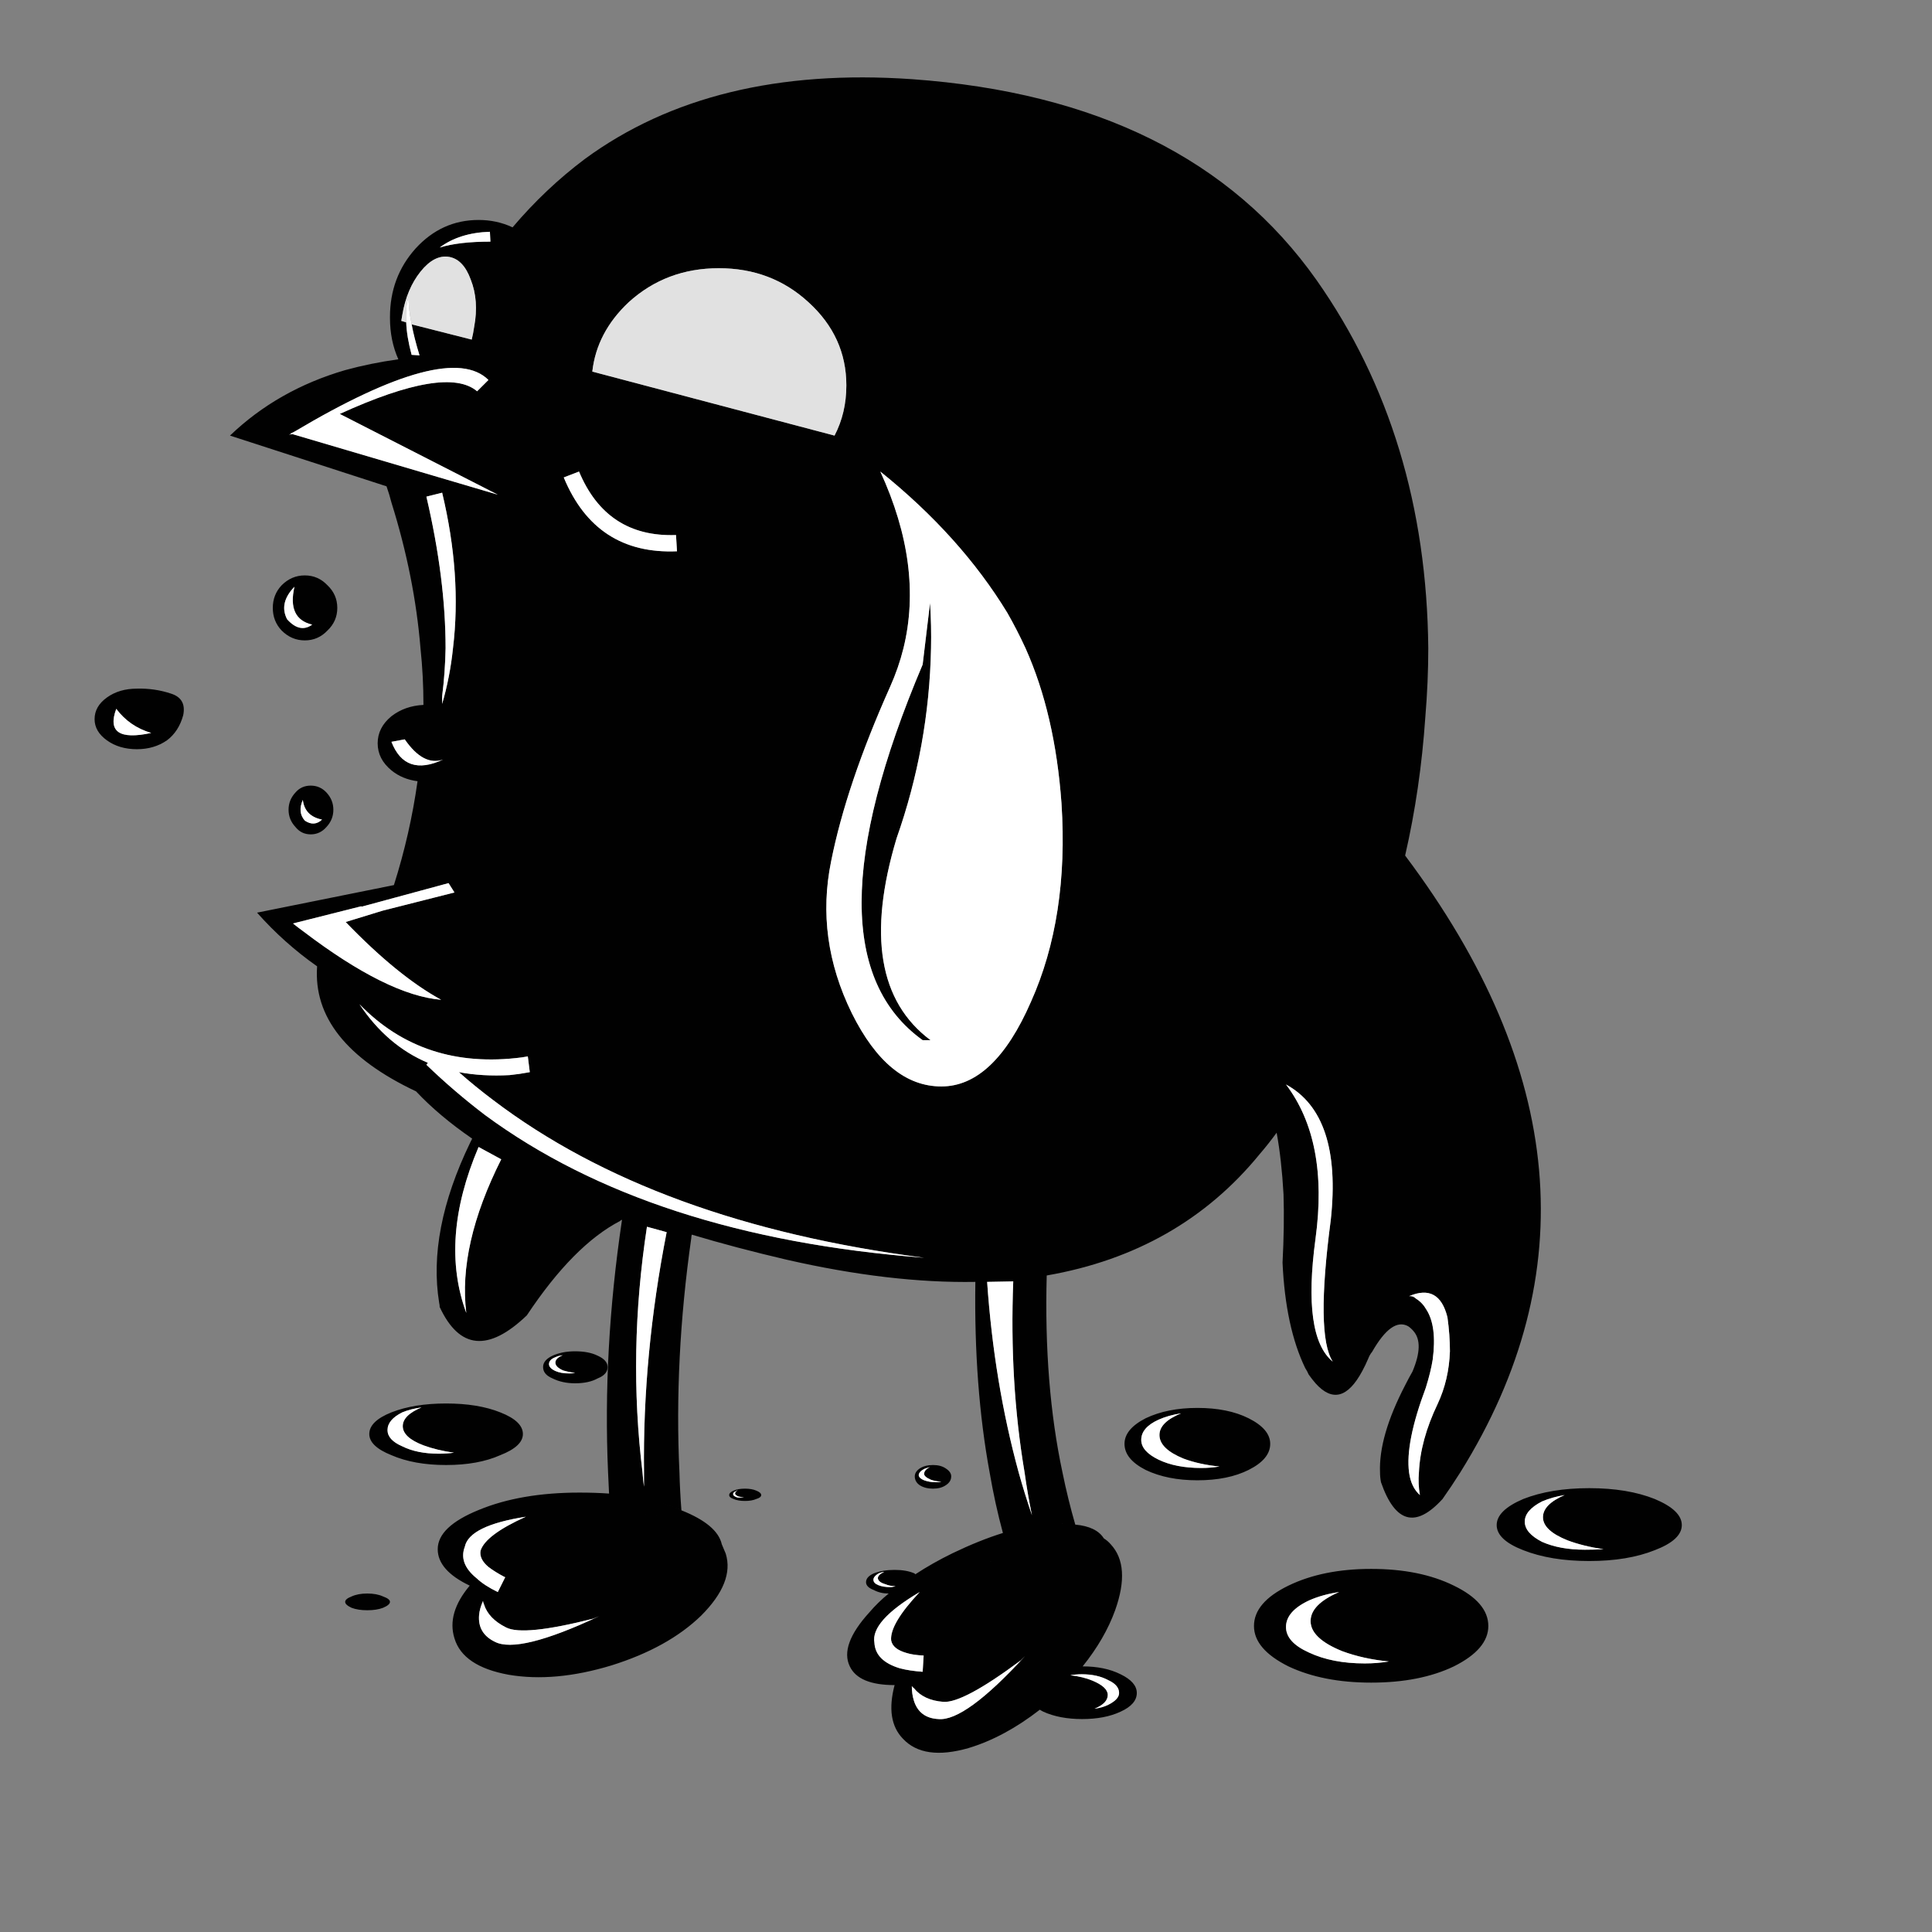 <?xml version="1.0" encoding="utf-8"?>
<!-- Generator: Adobe Illustrator 16.0.0, SVG Export Plug-In . SVG Version: 6.00 Build 0)  -->
<!DOCTYPE svg PUBLIC "-//W3C//DTD SVG 1.1//EN" "http://www.w3.org/Graphics/SVG/1.1/DTD/svg11.dtd">
<svg version="1.1" id="Layer_1" xmlns="http://www.w3.org/2000/svg" xmlns:xlink="http://www.w3.org/1999/xlink" x="0px" y="0px"
	 width="300px" height="300px" viewBox="0 0 300 300" enable-background="new 0 0 300 300" xml:space="preserve">
<rect x="0" y="0" width="300" height="300" fill="#808080" stroke="none"/>
<g>
	<path fill-rule="evenodd" clip-rule="evenodd" fill="#010101" d="M94.574,231.922c4.229,0.357,7.924,1.197,11.084,2.523
		c0.051,0.051,0.102,0.076,0.152,0.076c3.721,1.479,5.81,3.235,6.27,5.275c0.203,0.509,0.408,0.993,0.611,1.451
		c0.918,2.956-0.357,6.168-3.823,9.634c-3.415,3.312-8.052,5.886-13.913,7.721c-5.86,1.782-11.186,2.268-15.978,1.452
		c-4.739-0.867-7.543-2.753-8.409-5.657c-0.815-2.6-0.025-5.326,2.37-8.181c-3.312-1.579-4.969-3.465-4.969-5.655
		c0-2.346,2.141-4.384,6.422-6.116c4.331-1.784,9.53-2.676,15.595-2.676C91.617,231.77,93.146,231.82,94.574,231.922
		c-0.051-1.07-0.102-2.166-0.154-3.287c-0.56-12.64,0.154-25.661,2.141-39.064v-0.152c-0.102,0-0.178,0.051-0.23,0.152
		c-4.841,2.498-9.683,7.391-14.525,14.679c-5.962,5.708-10.473,5.273-13.53-1.301c0-0.203-0.025-0.407-0.076-0.61
		c-1.223-7.441,0.382-15.749,4.815-24.923c0.103-0.203,0.205-0.407,0.306-0.61c-3.415-2.345-6.319-4.791-8.715-7.339
		c-10.804-5.098-15.925-11.569-15.365-19.417c-3.415-2.396-6.523-5.174-9.326-8.333l21.251-4.281
		c1.683-5.301,2.906-10.677,3.67-16.13c-1.58-0.204-2.931-0.765-4.052-1.683c-1.426-1.172-2.14-2.574-2.14-4.204
		c0-1.631,0.714-3.033,2.14-4.205c1.377-1.07,3.033-1.656,4.969-1.757c0-2.956-0.152-5.887-0.458-8.791
		c-0.611-7.442-2.114-14.985-4.511-22.629c-0.203-0.815-0.458-1.656-0.764-2.522L35.71,67.639
		c4.943-4.739,10.905-8.128,17.889-10.167c2.598-0.714,5.351-1.275,8.255-1.683c-0.866-1.937-1.299-4.076-1.299-6.422
		c0-0.051,0-0.102,0-0.152c0-4.128,1.325-7.67,3.975-10.626c2.701-2.956,5.964-4.434,9.786-4.434c1.886,0,3.643,0.382,5.275,1.146
		c3.415-4.026,7.159-7.567,11.237-10.625c13.199-9.683,30.12-13.812,50.761-12.384c28.643,2.038,49.587,12.435,62.839,31.19
		c11.365,16.155,17.149,35.216,17.354,57.183c0,3.465-0.153,7.032-0.46,10.703c-0.509,7.439-1.554,14.601-3.134,21.48
		c24.87,33.126,27.726,65.056,8.563,95.787c-0.868,1.376-1.785,2.753-2.754,4.128c-4.179,4.587-7.363,3.721-9.556-2.6
		c-0.102-0.509-0.152-1.019-0.152-1.528c-0.152-3.72,1.146-8.23,3.898-13.531c0.357-0.713,0.739-1.427,1.146-2.141
		c1.224-2.904,1.274-4.994,0.154-6.269c-0.256-0.306-0.536-0.56-0.842-0.764c-1.682-0.917-3.542,0.407-5.58,3.975
		c-0.256,0.306-0.458,0.663-0.612,1.07c-0.306,0.714-0.61,1.352-0.917,1.911c-2.242,4.179-4.663,4.816-7.262,1.911
		c-0.357-0.407-0.714-0.866-1.071-1.375c-0.152-0.357-0.331-0.688-0.534-0.994c-2.04-4.23-3.212-9.684-3.518-16.36
		c0.204-3.873,0.255-7.415,0.153-10.626c-0.204-3.618-0.562-6.803-1.07-9.556c-0.815,1.121-1.681,2.217-2.6,3.287
		c-8.308,10.193-19.34,16.487-33.101,18.882c-0.306,11.314,0.51,21.508,2.446,30.579c0.56,2.753,1.223,5.454,1.987,8.104
		c2.191,0.202,3.67,0.916,4.435,2.139c0.407,0.256,0.765,0.562,1.07,0.919c2.089,2.241,2.318,5.655,0.687,10.242
		c-1.068,2.956-2.752,5.862-5.045,8.716c2.293,0,4.255,0.407,5.888,1.223c1.681,0.816,2.521,1.784,2.521,2.905
		c0,1.172-0.841,2.142-2.521,2.905c-1.633,0.765-3.62,1.147-5.964,1.147s-4.356-0.383-6.039-1.147
		c-0.203-0.103-0.383-0.204-0.535-0.306c-3.67,2.854-7.365,4.841-11.085,5.962c-4.637,1.326-8.026,0.842-10.168-1.451
		c-1.835-1.886-2.268-4.665-1.299-8.333c-3.721,0-6.039-0.969-6.956-2.905c-1.07-2.192-0.052-4.995,3.058-8.409
		c0.866-1.019,1.859-1.987,2.98-2.904c-0.866,0-1.631-0.18-2.293-0.536c-0.815-0.306-1.224-0.714-1.224-1.223
		c0-0.561,0.408-1.02,1.224-1.377c0.918-0.356,1.988-0.534,3.211-0.534s2.243,0.178,3.059,0.534
		c0.102,0.053,0.151,0.104,0.151,0.154c1.785-1.173,3.722-2.269,5.811-3.288c2.753-1.324,5.351-2.37,7.798-3.134
		c-0.815-3.008-1.504-6.142-2.064-9.403c-1.631-8.868-2.37-18.704-2.216-29.509v-0.076c-8.818,0.152-18.577-0.994-29.28-3.439
		c-5.25-1.223-10.168-2.523-14.755-3.898c-0.051,0.203-0.076,0.382-0.076,0.534c-1.784,12.537-2.395,24.667-1.835,36.389
		c0.051,1.988,0.154,3.95,0.306,5.887c-0.051,0-0.102-0.025-0.152-0.076C102.498,233.119,98.803,232.279,94.574,231.922z
		 M131.42,59.842c0-5.045-1.962-9.353-5.886-12.92c-3.822-3.516-8.46-5.275-13.914-5.275c-5.453,0-10.116,1.759-13.989,5.275
		c-3.313,3.109-5.199,6.703-5.657,10.779l37.611,9.938C130.81,65.294,131.42,62.695,131.42,59.842z M76.073,35.99
		c-3.16,0.102-5.759,0.917-7.797,2.446c1.987-0.612,4.612-0.917,7.875-0.917L76.073,35.99z M63.077,50.056
		c0.052,1.478,0.332,3.159,0.842,5.045l1.223,0.078c-0.562-1.835-0.969-3.44-1.223-4.817l9.326,2.37
		c0.152-0.61,0.281-1.273,0.382-1.987c0.509-2.701,0.332-5.146-0.535-7.338c-0.764-2.09-1.886-3.262-3.364-3.517
		c-1.529-0.254-3.007,0.51-4.435,2.294c-1.426,1.783-2.37,4.025-2.828,6.726c-0.051,0.357-0.102,0.663-0.154,0.918L63.077,50.056z
		 M75.844,59.001c-4.128-4.128-14.168-1.453-30.12,8.027l-0.612,0.305l0.078,0.078c-0.154,0-0.255,0.025-0.306,0.076l0.535-0.076
		l31.879,9.402L52.756,64.275c11.06-5.045,18.169-6.217,21.329-3.517L75.844,59.001z M66.212,77.118
		c1.987,8.511,2.98,16.36,2.98,23.546c-0.051,2.547-0.229,5.02-0.535,7.415v1.223c0.815-2.802,1.377-5.683,1.682-8.637
		c0.918-7.594,0.356-15.646-1.682-24.159L66.212,77.118z M87.54,74.137c3.313,8.001,9.173,11.824,17.583,11.467l-0.152-2.522
		c-7.186,0.254-12.206-3.032-15.059-9.862L87.54,74.137z M60.783,115.189c1.428,3.668,4.103,4.587,8.027,2.751
		c-2.038,0.714-4.025-0.331-5.962-3.134L60.783,115.189z M69.652,137.129l-13.532,3.67v-0.078l-10.626,2.676
		c0.511,0.408,1.045,0.816,1.606,1.225c8.714,6.625,15.849,10.166,21.405,10.625c-4.485-2.446-9.429-6.473-14.831-12.078
		c0.306-0.102,2.217-0.688,5.733-1.759l11.161-2.828L69.652,137.129z M159.247,100.665c-0.866-1.886-1.81-3.721-2.828-5.505
		c-4.842-7.951-11.416-15.264-19.724-21.939c4.485,9.784,5.683,18.933,3.592,27.445c-0.509,2.038-1.197,4.025-2.063,5.962
		c-4.535,10.142-7.594,19.188-9.173,27.138c-1.631,8.002-0.562,15.851,3.21,23.546c3.771,7.594,8.409,11.391,13.914,11.391
		c5.453,0,10.09-4.384,13.913-13.149c3.924-8.766,5.505-19.035,4.74-30.807C164.165,115.52,162.305,107.492,159.247,100.665z
		 M144.569,100.665c-0.204,10.141-1.988,19.977-5.351,29.507c-4.485,14.933-2.729,25.38,5.273,31.344h-1.223
		c-12.64-9.072-12.64-28.516,0-58.33l1.146-9.556C144.569,95.975,144.62,98.319,144.569,100.665z M142.811,228.023
		c0.561-0.356,1.249-0.536,2.063-0.536c0.815,0,1.479,0.18,1.989,0.536c0.56,0.357,0.841,0.765,0.841,1.223
		c0,0.561-0.281,1.021-0.841,1.377c-0.511,0.356-1.174,0.534-1.989,0.534c-0.814,0-1.503-0.178-2.063-0.534
		c-0.509-0.356-0.764-0.816-0.764-1.377C142.047,228.788,142.302,228.381,142.811,228.023z M180.04,222.824
		c0-1.324,1.121-2.445,3.363-3.363c-1.324,0.204-2.496,0.536-3.516,0.994c-1.784,0.815-2.676,1.86-2.676,3.134
		c0,1.172,0.892,2.192,2.676,3.059c1.784,0.865,4,1.3,6.649,1.3c0.97,0,1.912-0.077,2.83-0.229
		c-2.091-0.205-3.951-0.612-5.581-1.223C181.289,225.475,180.04,224.252,180.04,222.824z M142.658,229.094
		c0.051,0.305,0.33,0.561,0.841,0.765c0.561,0.203,1.172,0.305,1.835,0.305c0.305,0,0.586-0.025,0.841-0.076
		c-0.612-0.051-1.146-0.152-1.605-0.306c-0.713-0.305-1.07-0.611-1.07-0.917c0-0.407,0.307-0.765,0.917-1.07
		c-0.356,0.102-0.663,0.204-0.917,0.306C142.938,228.406,142.658,228.737,142.658,229.094z M177.9,220.226
		c2.242-1.069,4.918-1.605,8.026-1.605c3.159,0,5.81,0.536,7.951,1.605c2.241,1.121,3.362,2.447,3.362,3.976
		c0,1.58-1.121,2.93-3.362,4.051c-2.142,1.07-4.792,1.606-7.951,1.606c-3.108,0-5.784-0.536-8.026-1.606
		c-2.192-1.121-3.288-2.471-3.288-4.051C174.612,222.673,175.708,221.347,177.9,220.226z M103.517,191.329l-3.058-0.84
		c-1.987,12.995-2.217,25.711-0.688,38.146c0.052,0.764,0.128,1.503,0.23,2.217c0-0.714,0-1.453,0-2.217
		C99.849,216.506,101.021,204.07,103.517,191.329z M159.095,228.635c-1.581-9.377-2.167-19.265-1.759-29.661l-4.053,0.076
		c0.714,10.396,2.345,20.259,4.894,29.585c0.611,2.191,1.3,4.408,2.064,6.651C159.781,233.043,159.399,230.826,159.095,228.635z
		 M82.266,166.484l-0.306-2.447c-0.357,0.053-0.663,0.104-0.918,0.154c-10.192,1.324-18.601-1.428-25.227-8.257
		c2.854,4.28,6.396,7.313,10.626,9.097l-0.229,0.307c2.853,2.752,5.886,5.351,9.096,7.797
		c17.074,12.588,39.803,19.978,68.191,22.169c-27.877-3.617-50.174-11.772-66.891-24.463c-1.835-1.375-3.619-2.827-5.351-4.356
		c2.446,0.458,5.071,0.61,7.873,0.458C80.15,166.841,81.195,166.688,82.266,166.484z M87.387,210.441
		c-0.458,0.051-0.84,0.151-1.146,0.306c-0.663,0.254-0.995,0.61-0.995,1.069c0,0.407,0.332,0.765,0.995,1.07
		c0.561,0.255,1.273,0.382,2.141,0.382c0.304,0,0.61-0.025,0.917-0.076c-0.713-0.102-1.324-0.229-1.835-0.382
		c-0.815-0.356-1.223-0.765-1.223-1.223C86.241,211.129,86.623,210.747,87.387,210.441z M77.832,180.015l-3.516-1.911
		c-4.078,9.581-4.714,18.17-1.911,25.764C71.538,196.884,73.346,188.935,77.832,180.015z M84.33,212.276
		c0-0.714,0.483-1.301,1.453-1.759c1.02-0.459,2.192-0.688,3.516-0.688c1.427,0,2.6,0.229,3.516,0.688
		c1.02,0.458,1.529,1.045,1.529,1.759c0,0.764-0.509,1.35-1.529,1.757c-0.917,0.511-2.089,0.765-3.516,0.765
		c-1.324,0-2.497-0.254-3.516-0.765C84.813,213.626,84.33,213.04,84.33,212.276z M62.466,224.584
		c1.529,0.764,3.415,1.146,5.657,1.146c0.815,0,1.605-0.051,2.37-0.154c-1.785-0.254-3.364-0.636-4.741-1.146
		c-2.14-0.815-3.21-1.808-3.21-2.98c0-1.121,0.969-2.09,2.906-2.905c-1.121,0.152-2.116,0.407-2.981,0.765
		c-1.529,0.765-2.293,1.681-2.293,2.752C60.173,223.08,60.937,223.921,62.466,224.584z M69.27,217.932
		c3.312,0,6.116,0.46,8.409,1.377c2.344,0.917,3.516,2.038,3.516,3.364c0,1.273-1.172,2.369-3.516,3.286
		c-2.293,1.02-5.098,1.528-8.409,1.528c-3.313,0-6.141-0.509-8.487-1.528c-2.293-0.917-3.44-2.013-3.44-3.286
		c0-1.326,1.146-2.447,3.44-3.364C63.129,218.392,65.957,217.932,69.27,217.932z M113.227,232.152c0-0.256,0.229-0.485,0.687-0.688
		c0.46-0.205,1.045-0.307,1.759-0.307s1.299,0.102,1.759,0.307c0.509,0.203,0.765,0.433,0.765,0.688c0,0.254-0.255,0.458-0.765,0.61
		c-0.46,0.204-1.045,0.306-1.759,0.306s-1.299-0.102-1.759-0.306C113.455,232.61,113.227,232.406,113.227,232.152z M114.144,231.616
		c-0.205,0.102-0.306,0.229-0.306,0.382c0,0.154,0.102,0.281,0.306,0.383c0.255,0.153,0.56,0.204,0.917,0.153
		c0.154,0,0.306,0,0.46,0c-0.306-0.052-0.587-0.103-0.842-0.153c-0.357-0.152-0.535-0.307-0.535-0.459
		c0-0.204,0.152-0.382,0.458-0.534C114.45,231.438,114.296,231.515,114.144,231.616z M75.844,243.313
		c3.21-2.599,7.313-4.688,12.308-6.27c5.86-1.833,11.186-2.344,15.978-1.528c3.924,0.714,6.574,2.141,7.951,4.282
		c-1.376-2.142-4.027-3.568-7.951-4.282c-4.792-0.815-10.117-0.305-15.978,1.528C83.157,238.625,79.054,240.714,75.844,243.313z
		 M92.126,251.34c-7.236,1.835-11.746,2.293-13.531,1.375c-1.835-0.917-2.981-2.114-3.44-3.593
		c-0.102-0.204-0.152-0.382-0.152-0.534c-0.357,0.815-0.561,1.555-0.612,2.216c-0.152,1.886,0.663,3.263,2.445,4.129
		c2.447,1.274,7.849-0.051,16.208-3.975L92.126,251.34z M78.29,244.842c-0.968-0.511-1.783-1.02-2.446-1.529
		c-0.969-0.814-1.376-1.657-1.223-2.522c0.509-1.631,2.854-3.39,7.033-5.275c-5.86,0.918-9.021,2.473-9.479,4.664
		c-0.662,1.732-0.051,3.362,1.835,4.892c0.815,0.765,1.911,1.479,3.288,2.141l1.147-2.293
		C78.393,244.867,78.341,244.842,78.29,244.842z M72.938,246.217c0.357-0.356,0.714-0.739,1.071-1.146
		C73.652,245.478,73.295,245.86,72.938,246.217z M155.73,238.038c2.6-0.765,5.07-1.223,7.415-1.377
		c1.427-0.102,2.701-0.076,3.822,0.078c-1.121-0.154-2.396-0.18-3.822-0.078C160.801,236.815,158.33,237.273,155.73,238.038z
		 M158.482,257.838c-5.964,4.433-9.964,6.574-12.002,6.422c-2.039-0.154-3.568-0.868-4.586-2.142
		c-0.104-0.051-0.205-0.152-0.307-0.306c0,0.815,0.102,1.554,0.307,2.217c0.56,1.835,1.833,2.803,3.822,2.906
		c2.751,0.253,7.235-3.008,13.454-9.786L158.482,257.838z M167.962,259.978c-0.612,0-1.197,0.052-1.759,0.153
		c1.326,0.152,2.473,0.434,3.44,0.841c1.579,0.663,2.369,1.402,2.369,2.217c0,0.866-0.687,1.58-2.063,2.14
		c0.815-0.102,1.529-0.304,2.142-0.61c1.119-0.562,1.681-1.172,1.681-1.835c0-0.815-0.562-1.479-1.681-1.987
		C170.969,260.283,169.593,259.978,167.962,259.978z M140.823,256.691c1.732-3.466,4.332-6.83,7.797-10.092
		c4.485-4.127,9.047-6.881,13.685-8.256c3.924-1.07,6.956-0.893,9.098,0.534c-2.142-1.427-5.174-1.604-9.098-0.534
		c-4.638,1.375-9.199,4.129-13.685,8.256C145.155,249.861,142.556,253.226,140.823,256.691z M138.224,246.447
		c0.256,0,0.535-0.051,0.841-0.152c-0.61,0-1.146-0.104-1.604-0.307c-0.714-0.204-1.097-0.511-1.147-0.918
		c0-0.356,0.332-0.687,0.995-0.993c-0.409,0.051-0.739,0.152-0.995,0.307c-0.458,0.305-0.688,0.61-0.688,0.916
		c0,0.357,0.255,0.638,0.764,0.841C136.898,246.346,137.511,246.447,138.224,246.447z M143.423,257.073
		c-1.07-0.051-1.938-0.18-2.6-0.382c-1.478-0.408-2.293-1.071-2.447-1.987c-0.152-1.684,1.326-4.18,4.435-7.493
		c-5.096,3.008-7.441,5.633-7.032,7.875c0.102,1.886,1.426,3.21,3.975,3.975c0.968,0.255,2.142,0.433,3.517,0.534L143.423,257.073z
		 M138.912,261.66c0.152-0.612,0.332-1.248,0.535-1.911c0.102-0.256,0.204-0.484,0.306-0.688c-0.102,0.204-0.204,0.433-0.306,0.688
		C139.244,260.412,139.064,261.048,138.912,261.66z M256.946,232.763c2.802,1.172,4.204,2.523,4.204,4.053
		c0,1.528-1.402,2.827-4.204,3.898c-2.805,1.121-6.193,1.681-10.168,1.681s-7.39-0.56-10.244-1.681
		c-2.752-1.071-4.129-2.37-4.129-3.898c0-1.529,1.377-2.881,4.129-4.053c2.854-1.121,6.27-1.682,10.244-1.682
		S254.142,231.642,256.946,232.763z M199.688,168.396c4.433,5.86,5.962,13.837,4.587,23.927
		c-1.377,10.143-0.485,16.514,2.675,19.111c-1.784-2.752-1.886-10.09-0.306-22.016C207.815,178.562,205.497,171.555,199.688,168.396
		z M219.869,201.649c0.662,0.408,1.197,0.968,1.605,1.682c1.121,1.733,1.452,4.333,0.993,7.798
		c-0.203,1.274-0.561,2.727-1.069,4.357c-2.142,5.708-3.007,10.09-2.6,13.148c0.203,1.528,0.765,2.7,1.682,3.518
		c-0.203-1.173-0.256-2.346-0.152-3.518c0.152-3.363,1.121-6.906,2.903-10.625c1.173-2.498,1.81-5.225,1.911-8.181
		c0-1.682-0.127-3.44-0.382-5.275c-0.866-3.517-2.854-4.612-5.962-3.286C219.206,201.217,219.563,201.344,219.869,201.649z
		 M242.955,232.152c-1.273,0.203-2.445,0.534-3.516,0.992c-1.784,0.919-2.676,1.962-2.676,3.135c0,1.172,0.892,2.217,2.676,3.135
		c1.835,0.815,4.051,1.224,6.65,1.224c1.02,0,1.987-0.025,2.905-0.076c-2.091-0.307-3.951-0.765-5.581-1.377
		c-2.549-1.02-3.822-2.218-3.822-3.593C239.592,234.267,240.713,233.119,242.955,232.152z M225.755,258.755
		c-3.516,1.683-7.797,2.522-12.844,2.522c-4.994,0-9.274-0.84-12.842-2.522c-3.568-1.783-5.352-3.873-5.352-6.269
		c0-2.447,1.783-4.536,5.352-6.27c3.567-1.731,7.848-2.598,12.842-2.598c5.047,0,9.328,0.866,12.844,2.598
		c3.567,1.733,5.352,3.822,5.352,6.27C231.106,254.882,229.322,256.972,225.755,258.755z M203.279,248.511
		c-2.395,1.121-3.592,2.498-3.592,4.128c0,1.58,1.197,2.905,3.592,3.977c2.396,1.121,5.275,1.681,8.64,1.681
		c1.324,0,2.572-0.102,3.746-0.306c-2.65-0.254-5.072-0.79-7.263-1.605c-3.263-1.324-4.893-2.88-4.893-4.663
		c0-1.733,1.478-3.236,4.433-4.511C206.211,247.467,204.656,247.899,203.279,248.511z M45.724,91.108
		c-1.63,1.681-2.013,3.363-1.147,5.045c1.326,1.478,2.625,1.757,3.898,0.84C45.876,96.382,44.959,94.42,45.724,91.108z
		 M47.329,99.44c-1.375,0-2.574-0.509-3.592-1.529c-0.918-0.968-1.377-2.14-1.377-3.516c0-1.375,0.458-2.547,1.377-3.517
		c1.018-1.02,2.217-1.529,3.592-1.529c1.376,0,2.549,0.509,3.516,1.529c1.02,0.969,1.529,2.141,1.529,3.517
		c0,1.376-0.509,2.548-1.529,3.516C49.878,98.931,48.706,99.44,47.329,99.44z M28.447,111.061c-0.458,1.682-1.3,2.981-2.523,3.898
		c-1.325,0.917-2.879,1.377-4.663,1.377c-1.835,0-3.389-0.46-4.663-1.377c-1.275-0.917-1.911-2.013-1.911-3.287
		c0-1.325,0.636-2.446,1.911-3.363c1.274-0.918,2.828-1.377,4.663-1.377c1.835-0.051,3.592,0.205,5.275,0.765
		C28.167,108.206,28.804,109.327,28.447,111.061z M23.479,113.813c-2.243-0.663-4.052-1.911-5.427-3.746
		C16.725,113.635,18.535,114.883,23.479,113.813z M51.764,125.738c0,1.02-0.357,1.911-1.071,2.675
		c-0.663,0.765-1.478,1.147-2.445,1.147c-0.969,0-1.759-0.383-2.371-1.147c-0.712-0.764-1.069-1.655-1.069-2.675
		c0-1.019,0.357-1.911,1.069-2.676c0.612-0.714,1.402-1.071,2.371-1.071c0.967,0,1.783,0.357,2.445,1.071
		C51.407,123.827,51.764,124.72,51.764,125.738z M47.329,127.421c0.969,0.661,1.86,0.61,2.676-0.154
		c-1.783-0.356-2.777-1.375-2.982-3.058C46.463,125.484,46.564,126.553,47.329,127.421z M59.484,247.899
		c0.714,0.254,1.07,0.535,1.07,0.841s-0.356,0.612-1.07,0.917c-0.663,0.255-1.478,0.382-2.446,0.382
		c-0.969,0-1.784-0.127-2.447-0.382c-0.661-0.305-0.993-0.611-0.993-0.917s0.332-0.587,0.993-0.841
		c0.663-0.306,1.479-0.458,2.447-0.458C58.006,247.441,58.821,247.594,59.484,247.899z"/>
	<path fill-rule="evenodd" clip-rule="evenodd" fill="#E1E1E1" d="M131.42,59.842c0,2.853-0.61,5.453-1.835,7.797l-37.611-9.938
		c0.458-4.076,2.344-7.67,5.657-10.779c3.873-3.516,8.536-5.275,13.989-5.275c5.454,0,10.092,1.759,13.914,5.275
		C129.458,50.489,131.42,54.796,131.42,59.842z M63.919,50.362c-0.357-1.733-0.511-3.21-0.46-4.434
		c-0.355,1.172-0.484,2.548-0.382,4.128l-0.764-0.229c0.052-0.255,0.103-0.562,0.154-0.918c0.458-2.701,1.402-4.943,2.828-6.726
		c1.427-1.785,2.906-2.549,4.435-2.294c1.478,0.255,2.6,1.427,3.364,3.517c0.866,2.192,1.044,4.638,0.535,7.338
		c-0.102,0.714-0.23,1.377-0.382,1.987L63.919,50.362z"/>
	<path fill-rule="evenodd" clip-rule="evenodd" fill="#FFFFFF" d="M76.073,35.99l0.078,1.529c-3.263,0-5.887,0.306-7.875,0.917
		C70.314,36.908,72.913,36.092,76.073,35.99z M63.077,50.056c-0.102-1.58,0.027-2.957,0.382-4.128
		c-0.051,1.224,0.103,2.701,0.46,4.434c0.254,1.377,0.661,2.982,1.223,4.817l-1.223-0.078
		C63.408,53.215,63.129,51.534,63.077,50.056z M69.652,137.129l0.917,1.452l-11.161,2.828c-3.516,1.07-5.427,1.657-5.733,1.759
		c5.402,5.605,10.346,9.632,14.831,12.078c-5.556-0.459-12.691-4-21.405-10.625c-0.562-0.408-1.096-0.816-1.606-1.225l10.626-2.676
		v0.078L69.652,137.129z M60.783,115.189l2.065-0.383c1.937,2.803,3.924,3.848,5.962,3.134
		C64.886,119.776,62.211,118.857,60.783,115.189z M87.54,74.137l2.371-0.917c2.853,6.83,7.873,10.116,15.059,9.862l0.152,2.522
		C96.713,85.96,90.853,82.138,87.54,74.137z M66.212,77.118l2.445-0.612c2.038,8.512,2.6,16.564,1.682,24.159
		c-0.305,2.955-0.866,5.835-1.682,8.637v-1.223c0.306-2.395,0.484-4.868,0.535-7.415C69.192,93.478,68.2,85.629,66.212,77.118z
		 M75.844,59.001l-1.759,1.757c-3.16-2.701-10.27-1.529-21.329,3.517l24.541,12.537L45.418,67.41l-0.535,0.076
		c0.051-0.051,0.152-0.076,0.306-0.076l-0.078-0.078l0.612-0.305C61.676,57.548,71.716,54.873,75.844,59.001z M159.247,100.665
		c3.058,6.828,4.918,14.855,5.581,24.081c0.765,11.771-0.816,22.041-4.74,30.807c-3.823,8.766-8.46,13.149-13.913,13.149
		c-5.505,0-10.143-3.797-13.914-11.391c-3.771-7.695-4.841-15.544-3.21-23.546c1.579-7.95,4.638-16.996,9.173-27.138
		c0.866-1.937,1.555-3.924,2.063-5.962c2.091-8.512,0.894-17.661-3.592-27.445c8.308,6.676,14.882,13.989,19.724,21.939
		C157.438,96.943,158.381,98.778,159.247,100.665z M144.569,100.665c0.051-2.346,0-4.69-0.153-7.034l-1.146,9.556
		c-12.64,29.814-12.64,49.257,0,58.33h1.223c-8.002-5.964-9.759-16.411-5.273-31.344
		C142.581,120.642,144.365,110.806,144.569,100.665z M142.658,229.094c0-0.356,0.279-0.688,0.841-0.994
		c0.254-0.102,0.561-0.204,0.917-0.306c-0.61,0.306-0.917,0.663-0.917,1.07c0,0.306,0.357,0.612,1.07,0.917
		c0.459,0.153,0.993,0.255,1.605,0.306c-0.255,0.051-0.536,0.076-0.841,0.076c-0.663,0-1.274-0.102-1.835-0.305
		C142.988,229.654,142.709,229.398,142.658,229.094z M180.04,222.824c0,1.428,1.249,2.65,3.746,3.671
		c1.63,0.61,3.49,1.018,5.581,1.223c-0.918,0.152-1.86,0.229-2.83,0.229c-2.649,0-4.865-0.435-6.649-1.3
		c-1.784-0.866-2.676-1.887-2.676-3.059c0-1.273,0.892-2.318,2.676-3.134c1.02-0.458,2.191-0.79,3.516-0.994
		C181.161,220.379,180.04,221.5,180.04,222.824z M159.095,228.635c0.305,2.191,0.687,4.408,1.146,6.651
		c-0.765-2.243-1.453-4.46-2.064-6.651c-2.549-9.326-4.18-19.188-4.894-29.585l4.053-0.076
		C156.928,209.37,157.514,219.258,159.095,228.635z M103.517,191.329c-2.497,12.741-3.668,25.177-3.516,37.306
		c0,0.764,0,1.503,0,2.217c-0.102-0.714-0.178-1.453-0.23-2.217c-1.529-12.435-1.299-25.15,0.688-38.146L103.517,191.329z
		 M82.266,166.484c-1.071,0.203-2.116,0.356-3.136,0.458c-2.802,0.152-5.427,0-7.873-0.458c1.732,1.529,3.516,2.981,5.351,4.356
		c16.717,12.69,39.013,20.846,66.891,24.463c-28.388-2.191-51.117-9.581-68.191-22.169c-3.21-2.446-6.243-5.045-9.096-7.797
		l0.229-0.307c-4.23-1.784-7.772-4.816-10.626-9.097c6.626,6.829,15.035,9.581,25.227,8.257c0.255-0.051,0.562-0.102,0.918-0.154
		L82.266,166.484z M77.832,180.015c-4.485,8.92-6.293,16.869-5.427,23.853c-2.803-7.594-2.167-16.183,1.911-25.764L77.832,180.015z
		 M87.387,210.441c-0.764,0.306-1.146,0.688-1.146,1.146c0,0.458,0.408,0.866,1.223,1.223c0.511,0.152,1.122,0.28,1.835,0.382
		c-0.306,0.051-0.612,0.076-0.917,0.076c-0.868,0-1.58-0.127-2.141-0.382c-0.663-0.306-0.995-0.663-0.995-1.07
		c0-0.459,0.332-0.815,0.995-1.069C86.547,210.593,86.929,210.492,87.387,210.441z M62.466,224.584
		c-1.529-0.663-2.293-1.504-2.293-2.523c0-1.071,0.764-1.987,2.293-2.752c0.866-0.357,1.86-0.612,2.981-0.765
		c-1.937,0.815-2.906,1.784-2.906,2.905c0,1.173,1.071,2.165,3.21,2.98c1.376,0.511,2.956,0.893,4.741,1.146
		c-0.765,0.104-1.555,0.154-2.37,0.154C65.881,225.73,63.995,225.348,62.466,224.584z M114.144,231.616
		c0.152-0.102,0.306-0.178,0.458-0.229c-0.306,0.152-0.458,0.33-0.458,0.534c0,0.152,0.178,0.307,0.535,0.459
		c0.255,0.051,0.536,0.102,0.842,0.153c-0.154,0-0.306,0-0.46,0c-0.356,0.051-0.661,0-0.917-0.153
		c-0.205-0.102-0.306-0.229-0.306-0.383C113.837,231.846,113.939,231.718,114.144,231.616z M78.29,244.842
		c0.051,0,0.103,0.025,0.154,0.076l-1.147,2.293c-1.376-0.662-2.473-1.376-3.288-2.141c-1.886-1.529-2.497-3.159-1.835-4.892
		c0.458-2.191,3.619-3.746,9.479-4.664c-4.179,1.886-6.523,3.645-7.033,5.275c-0.153,0.865,0.254,1.708,1.223,2.522
		C76.507,243.822,77.322,244.331,78.29,244.842z M92.126,251.34l0.918-0.382c-8.358,3.924-13.76,5.249-16.208,3.975
		c-1.783-0.866-2.598-2.243-2.445-4.129c0.051-0.661,0.255-1.4,0.612-2.216c0,0.152,0.051,0.33,0.152,0.534
		c0.458,1.479,1.605,2.676,3.44,3.593C80.38,253.633,84.891,253.175,92.126,251.34z M158.482,257.838l0.688-0.688
		c-6.219,6.778-10.703,10.039-13.454,9.786c-1.989-0.104-3.263-1.071-3.822-2.906c-0.205-0.663-0.307-1.401-0.307-2.217
		c0.102,0.153,0.203,0.255,0.307,0.306c1.018,1.273,2.547,1.987,4.586,2.142C148.519,264.412,152.519,262.271,158.482,257.838z
		 M167.962,259.978c1.631,0,3.007,0.306,4.129,0.918c1.119,0.509,1.681,1.172,1.681,1.987c0,0.663-0.562,1.273-1.681,1.835
		c-0.612,0.307-1.326,0.509-2.142,0.61c1.377-0.56,2.063-1.273,2.063-2.14c0-0.814-0.79-1.554-2.369-2.217
		c-0.968-0.407-2.114-0.688-3.44-0.841C166.765,260.029,167.35,259.978,167.962,259.978z M138.224,246.447
		c-0.713,0-1.325-0.102-1.835-0.307c-0.509-0.203-0.764-0.483-0.764-0.841c0-0.306,0.229-0.611,0.688-0.916
		c0.256-0.154,0.586-0.256,0.995-0.307c-0.663,0.307-0.995,0.637-0.995,0.993c0.051,0.407,0.434,0.714,1.147,0.918
		c0.458,0.203,0.994,0.307,1.604,0.307C138.759,246.396,138.479,246.447,138.224,246.447z M143.423,257.073l-0.153,2.521
		c-1.375-0.102-2.549-0.279-3.517-0.534c-2.549-0.765-3.873-2.089-3.975-3.975c-0.409-2.242,1.937-4.867,7.032-7.875
		c-3.108,3.313-4.587,5.81-4.435,7.493c0.154,0.916,0.97,1.579,2.447,1.987C141.485,256.894,142.353,257.022,143.423,257.073z
		 M199.688,168.396c5.81,3.159,8.128,10.166,6.956,21.022c-1.58,11.926-1.479,19.264,0.306,22.016
		c-3.16-2.598-4.052-8.969-2.675-19.111C205.649,182.232,204.12,174.256,199.688,168.396z M219.869,201.649
		c-0.306-0.306-0.663-0.433-1.07-0.382c3.108-1.326,5.096-0.23,5.962,3.286c0.255,1.835,0.382,3.594,0.382,5.275
		c-0.102,2.956-0.738,5.683-1.911,8.181c-1.782,3.719-2.751,7.262-2.903,10.625c-0.104,1.172-0.051,2.345,0.152,3.518
		c-0.917-0.817-1.479-1.989-1.682-3.518c-0.407-3.059,0.458-7.44,2.6-13.148c0.509-1.631,0.866-3.083,1.069-4.357
		c0.459-3.465,0.128-6.064-0.993-7.798C221.066,202.617,220.531,202.058,219.869,201.649z M242.955,232.152
		c-2.242,0.967-3.363,2.114-3.363,3.439c0,1.375,1.273,2.573,3.822,3.593c1.63,0.612,3.49,1.07,5.581,1.377
		c-0.918,0.051-1.886,0.076-2.905,0.076c-2.6,0-4.815-0.408-6.65-1.224c-1.784-0.918-2.676-1.963-2.676-3.135
		c0-1.173,0.892-2.216,2.676-3.135C240.51,232.687,241.682,232.355,242.955,232.152z M45.724,91.108
		c-0.765,3.312,0.152,5.274,2.751,5.886c-1.273,0.917-2.572,0.638-3.898-0.84C43.711,94.471,44.094,92.79,45.724,91.108z
		 M203.279,248.511c1.377-0.611,2.932-1.044,4.663-1.3c-2.955,1.274-4.433,2.777-4.433,4.511c0,1.783,1.63,3.339,4.893,4.663
		c2.19,0.815,4.612,1.352,7.263,1.605c-1.174,0.204-2.422,0.306-3.746,0.306c-3.364,0-6.244-0.56-8.64-1.681
		c-2.395-1.071-3.592-2.396-3.592-3.977C199.688,251.009,200.885,249.632,203.279,248.511z M23.479,113.813
		c-4.944,1.07-6.753-0.178-5.427-3.746C19.426,111.901,21.236,113.149,23.479,113.813z M47.329,127.421
		c-0.765-0.868-0.866-1.937-0.306-3.212c0.205,1.683,1.199,2.701,2.982,3.058C49.189,128.031,48.298,128.082,47.329,127.421z"/>
</g>
</svg>

